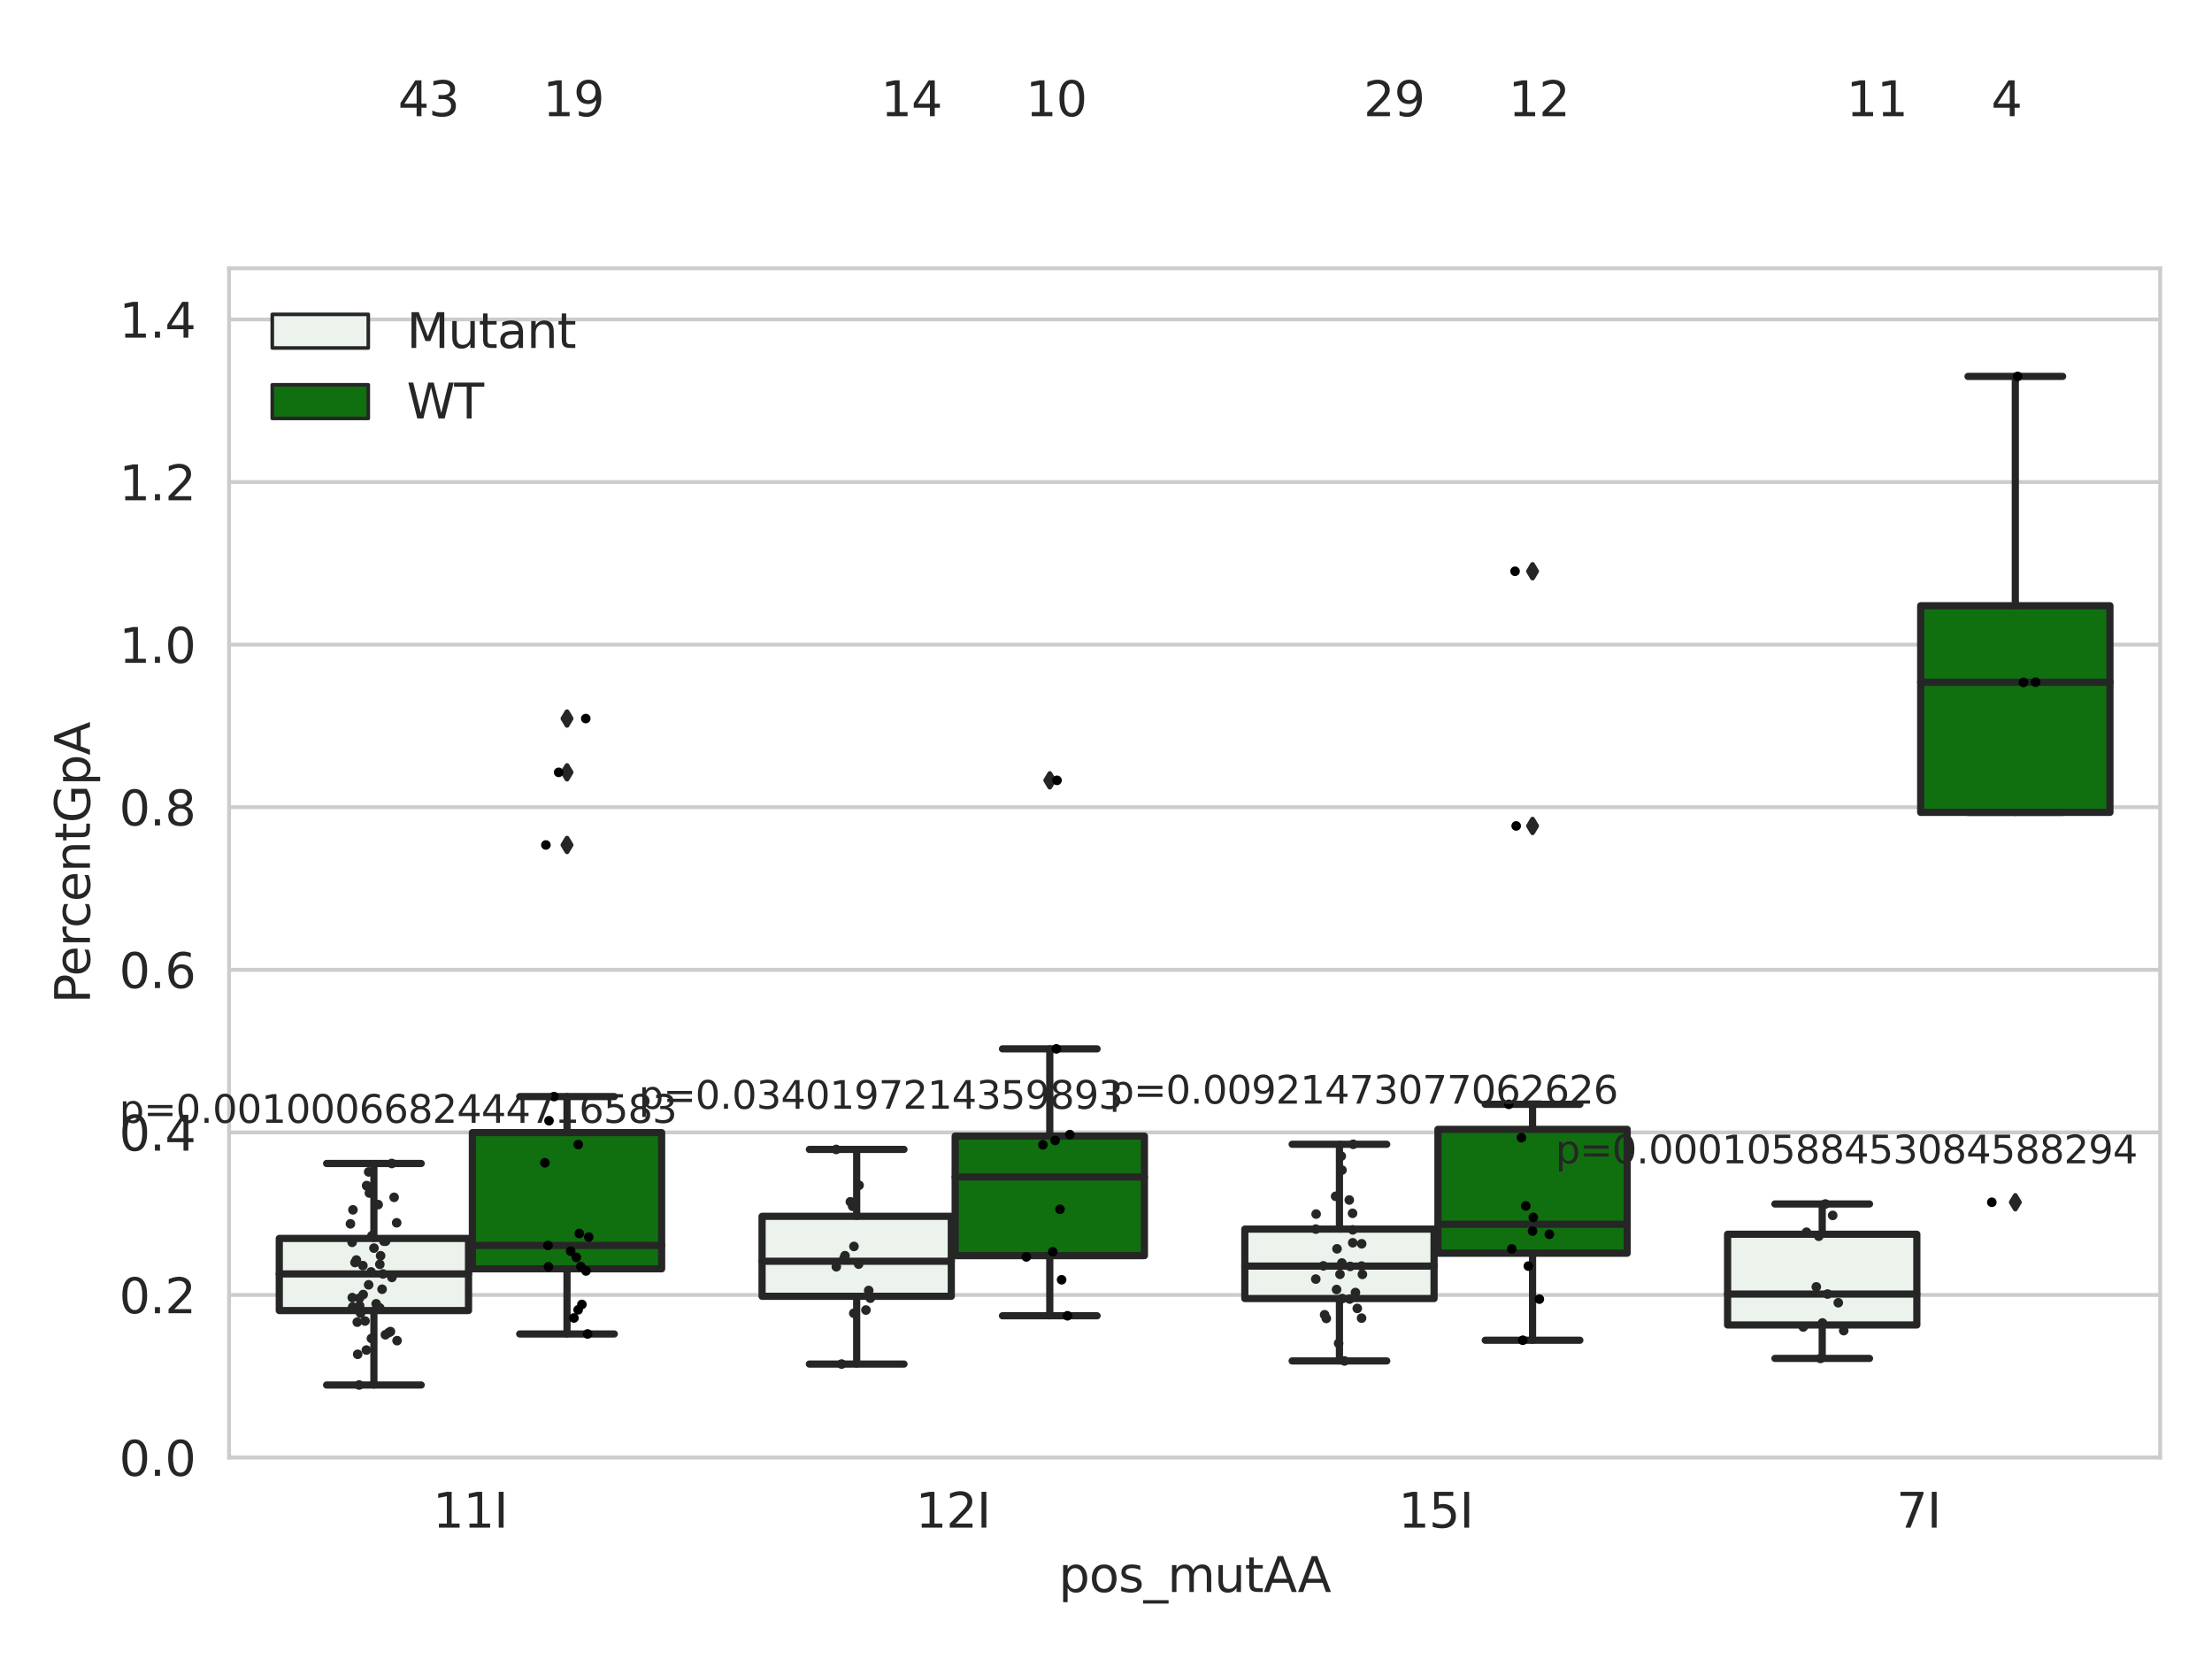 <?xml version="1.0" encoding="utf-8" standalone="no"?>
<!DOCTYPE svg PUBLIC "-//W3C//DTD SVG 1.1//EN"
  "http://www.w3.org/Graphics/SVG/1.1/DTD/svg11.dtd">
<svg xmlns:xlink="http://www.w3.org/1999/xlink" width="460.8pt" height="345.6pt" viewBox="0 0 460.8 345.6" xmlns="http://www.w3.org/2000/svg" version="1.1">
 <defs>
  <style type="text/css">*{stroke-linejoin: round; stroke-linecap: butt}</style>
 </defs>
 <g id="figure_1">
  <g id="patch_1">
   <path d="M 0 345.6 
L 460.8 345.6 
L 460.8 0 
L 0 0 
z
" style="fill: #ffffff"/>
  </g>
  <g id="axes_1">
   <g id="patch_2">
    <path d="M 47.72 303.64 
L 450 303.64 
L 450 55.89 
L 47.72 55.89 
z
" style="fill: #ffffff"/>
   </g>
   <g id="matplotlib.axis_1">
    <g id="xtick_1">
     <g id="text_1">
      <!-- 11I -->
      <g style="fill: #262626" transform="translate(90.168 318.238)scale(0.1 -0.1)">
       <defs>
        <path id="DejaVuSans-31" d="M 794 531 
L 1825 531 
L 1825 4091 
L 703 3866 
L 703 4441 
L 1819 4666 
L 2450 4666 
L 2450 531 
L 3481 531 
L 3481 0 
L 794 0 
L 794 531 
z
" transform="scale(0.016)"/>
        <path id="DejaVuSans-49" d="M 628 4666 
L 1259 4666 
L 1259 0 
L 628 0 
L 628 4666 
z
" transform="scale(0.016)"/>
       </defs>
       <use xlink:href="#DejaVuSans-31"/>
       <use xlink:href="#DejaVuSans-31" x="63.623"/>
       <use xlink:href="#DejaVuSans-49" x="127.246"/>
      </g>
     </g>
    </g>
    <g id="xtick_2">
     <g id="text_2">
      <!-- 12I -->
      <g style="fill: #262626" transform="translate(190.738 318.238)scale(0.1 -0.1)">
       <defs>
        <path id="DejaVuSans-32" d="M 1228 531 
L 3431 531 
L 3431 0 
L 469 0 
L 469 531 
Q 828 903 1448 1529 
Q 2069 2156 2228 2338 
Q 2531 2678 2651 2914 
Q 2772 3150 2772 3378 
Q 2772 3750 2511 3984 
Q 2250 4219 1831 4219 
Q 1534 4219 1204 4116 
Q 875 4013 500 3803 
L 500 4441 
Q 881 4594 1212 4672 
Q 1544 4750 1819 4750 
Q 2544 4750 2975 4387 
Q 3406 4025 3406 3419 
Q 3406 3131 3298 2873 
Q 3191 2616 2906 2266 
Q 2828 2175 2409 1742 
Q 1991 1309 1228 531 
z
" transform="scale(0.016)"/>
       </defs>
       <use xlink:href="#DejaVuSans-31"/>
       <use xlink:href="#DejaVuSans-32" x="63.623"/>
       <use xlink:href="#DejaVuSans-49" x="127.246"/>
      </g>
     </g>
    </g>
    <g id="xtick_3">
     <g id="text_3">
      <!-- 15I -->
      <g style="fill: #262626" transform="translate(291.308 318.238)scale(0.1 -0.1)">
       <defs>
        <path id="DejaVuSans-35" d="M 691 4666 
L 3169 4666 
L 3169 4134 
L 1269 4134 
L 1269 2991 
Q 1406 3038 1543 3061 
Q 1681 3084 1819 3084 
Q 2600 3084 3056 2656 
Q 3513 2228 3513 1497 
Q 3513 744 3044 326 
Q 2575 -91 1722 -91 
Q 1428 -91 1123 -41 
Q 819 9 494 109 
L 494 744 
Q 775 591 1075 516 
Q 1375 441 1709 441 
Q 2250 441 2565 725 
Q 2881 1009 2881 1497 
Q 2881 1984 2565 2268 
Q 2250 2553 1709 2553 
Q 1456 2553 1204 2497 
Q 953 2441 691 2322 
L 691 4666 
z
" transform="scale(0.016)"/>
       </defs>
       <use xlink:href="#DejaVuSans-31"/>
       <use xlink:href="#DejaVuSans-35" x="63.623"/>
       <use xlink:href="#DejaVuSans-49" x="127.246"/>
      </g>
     </g>
    </g>
    <g id="xtick_4">
     <g id="text_4">
      <!-- 7I -->
      <g style="fill: #262626" transform="translate(395.059 318.238)scale(0.1 -0.1)">
       <defs>
        <path id="DejaVuSans-37" d="M 525 4666 
L 3525 4666 
L 3525 4397 
L 1831 0 
L 1172 0 
L 2766 4134 
L 525 4134 
L 525 4666 
z
" transform="scale(0.016)"/>
       </defs>
       <use xlink:href="#DejaVuSans-37"/>
       <use xlink:href="#DejaVuSans-49" x="63.623"/>
      </g>
     </g>
    </g>
    <g id="text_5">
     <!-- pos_mutAA -->
     <g style="fill: #262626" transform="translate(220.544 331.638)scale(0.1 -0.1)">
      <defs>
       <path id="DejaVuSans-70" d="M 1159 525 
L 1159 -1331 
L 581 -1331 
L 581 3500 
L 1159 3500 
L 1159 2969 
Q 1341 3281 1617 3432 
Q 1894 3584 2278 3584 
Q 2916 3584 3314 3078 
Q 3713 2572 3713 1747 
Q 3713 922 3314 415 
Q 2916 -91 2278 -91 
Q 1894 -91 1617 61 
Q 1341 213 1159 525 
z
M 3116 1747 
Q 3116 2381 2855 2742 
Q 2594 3103 2138 3103 
Q 1681 3103 1420 2742 
Q 1159 2381 1159 1747 
Q 1159 1113 1420 752 
Q 1681 391 2138 391 
Q 2594 391 2855 752 
Q 3116 1113 3116 1747 
z
" transform="scale(0.016)"/>
       <path id="DejaVuSans-6f" d="M 1959 3097 
Q 1497 3097 1228 2736 
Q 959 2375 959 1747 
Q 959 1119 1226 758 
Q 1494 397 1959 397 
Q 2419 397 2687 759 
Q 2956 1122 2956 1747 
Q 2956 2369 2687 2733 
Q 2419 3097 1959 3097 
z
M 1959 3584 
Q 2709 3584 3137 3096 
Q 3566 2609 3566 1747 
Q 3566 888 3137 398 
Q 2709 -91 1959 -91 
Q 1206 -91 779 398 
Q 353 888 353 1747 
Q 353 2609 779 3096 
Q 1206 3584 1959 3584 
z
" transform="scale(0.016)"/>
       <path id="DejaVuSans-73" d="M 2834 3397 
L 2834 2853 
Q 2591 2978 2328 3040 
Q 2066 3103 1784 3103 
Q 1356 3103 1142 2972 
Q 928 2841 928 2578 
Q 928 2378 1081 2264 
Q 1234 2150 1697 2047 
L 1894 2003 
Q 2506 1872 2764 1633 
Q 3022 1394 3022 966 
Q 3022 478 2636 193 
Q 2250 -91 1575 -91 
Q 1294 -91 989 -36 
Q 684 19 347 128 
L 347 722 
Q 666 556 975 473 
Q 1284 391 1588 391 
Q 1994 391 2212 530 
Q 2431 669 2431 922 
Q 2431 1156 2273 1281 
Q 2116 1406 1581 1522 
L 1381 1569 
Q 847 1681 609 1914 
Q 372 2147 372 2553 
Q 372 3047 722 3315 
Q 1072 3584 1716 3584 
Q 2034 3584 2315 3537 
Q 2597 3491 2834 3397 
z
" transform="scale(0.016)"/>
       <path id="DejaVuSans-5f" d="M 3263 -1063 
L 3263 -1509 
L -63 -1509 
L -63 -1063 
L 3263 -1063 
z
" transform="scale(0.016)"/>
       <path id="DejaVuSans-6d" d="M 3328 2828 
Q 3544 3216 3844 3400 
Q 4144 3584 4550 3584 
Q 5097 3584 5394 3201 
Q 5691 2819 5691 2113 
L 5691 0 
L 5113 0 
L 5113 2094 
Q 5113 2597 4934 2840 
Q 4756 3084 4391 3084 
Q 3944 3084 3684 2787 
Q 3425 2491 3425 1978 
L 3425 0 
L 2847 0 
L 2847 2094 
Q 2847 2600 2669 2842 
Q 2491 3084 2119 3084 
Q 1678 3084 1418 2786 
Q 1159 2488 1159 1978 
L 1159 0 
L 581 0 
L 581 3500 
L 1159 3500 
L 1159 2956 
Q 1356 3278 1631 3431 
Q 1906 3584 2284 3584 
Q 2666 3584 2933 3390 
Q 3200 3197 3328 2828 
z
" transform="scale(0.016)"/>
       <path id="DejaVuSans-75" d="M 544 1381 
L 544 3500 
L 1119 3500 
L 1119 1403 
Q 1119 906 1312 657 
Q 1506 409 1894 409 
Q 2359 409 2629 706 
Q 2900 1003 2900 1516 
L 2900 3500 
L 3475 3500 
L 3475 0 
L 2900 0 
L 2900 538 
Q 2691 219 2414 64 
Q 2138 -91 1772 -91 
Q 1169 -91 856 284 
Q 544 659 544 1381 
z
M 1991 3584 
L 1991 3584 
z
" transform="scale(0.016)"/>
       <path id="DejaVuSans-74" d="M 1172 4494 
L 1172 3500 
L 2356 3500 
L 2356 3053 
L 1172 3053 
L 1172 1153 
Q 1172 725 1289 603 
Q 1406 481 1766 481 
L 2356 481 
L 2356 0 
L 1766 0 
Q 1100 0 847 248 
Q 594 497 594 1153 
L 594 3053 
L 172 3053 
L 172 3500 
L 594 3500 
L 594 4494 
L 1172 4494 
z
" transform="scale(0.016)"/>
       <path id="DejaVuSans-41" d="M 2188 4044 
L 1331 1722 
L 3047 1722 
L 2188 4044 
z
M 1831 4666 
L 2547 4666 
L 4325 0 
L 3669 0 
L 3244 1197 
L 1141 1197 
L 716 0 
L 50 0 
L 1831 4666 
z
" transform="scale(0.016)"/>
      </defs>
      <use xlink:href="#DejaVuSans-70"/>
      <use xlink:href="#DejaVuSans-6f" x="63.477"/>
      <use xlink:href="#DejaVuSans-73" x="124.658"/>
      <use xlink:href="#DejaVuSans-5f" x="176.758"/>
      <use xlink:href="#DejaVuSans-6d" x="226.758"/>
      <use xlink:href="#DejaVuSans-75" x="324.17"/>
      <use xlink:href="#DejaVuSans-74" x="387.549"/>
      <use xlink:href="#DejaVuSans-41" x="426.758"/>
      <use xlink:href="#DejaVuSans-41" x="497.916"/>
     </g>
    </g>
   </g>
   <g id="matplotlib.axis_2">
    <g id="ytick_1">
     <g id="line2d_1">
      <path d="M 47.72 303.64 
L 450 303.64 
" clip-path="url(#p49fd59a89a)" style="fill: none; stroke: #cccccc; stroke-width: 0.8; stroke-linecap: round"/>
     </g>
     <g id="text_6">
      <!-- 0.0 -->
      <g style="fill: #262626" transform="translate(24.817 307.439)scale(0.1 -0.1)">
       <defs>
        <path id="DejaVuSans-30" d="M 2034 4250 
Q 1547 4250 1301 3770 
Q 1056 3291 1056 2328 
Q 1056 1369 1301 889 
Q 1547 409 2034 409 
Q 2525 409 2770 889 
Q 3016 1369 3016 2328 
Q 3016 3291 2770 3770 
Q 2525 4250 2034 4250 
z
M 2034 4750 
Q 2819 4750 3233 4129 
Q 3647 3509 3647 2328 
Q 3647 1150 3233 529 
Q 2819 -91 2034 -91 
Q 1250 -91 836 529 
Q 422 1150 422 2328 
Q 422 3509 836 4129 
Q 1250 4750 2034 4750 
z
" transform="scale(0.016)"/>
        <path id="DejaVuSans-2e" d="M 684 794 
L 1344 794 
L 1344 0 
L 684 0 
L 684 794 
z
" transform="scale(0.016)"/>
       </defs>
       <use xlink:href="#DejaVuSans-30"/>
       <use xlink:href="#DejaVuSans-2e" x="63.623"/>
       <use xlink:href="#DejaVuSans-30" x="95.41"/>
      </g>
     </g>
    </g>
    <g id="ytick_2">
     <g id="line2d_2">
      <path d="M 47.72 269.769 
L 450 269.769 
" clip-path="url(#p49fd59a89a)" style="fill: none; stroke: #cccccc; stroke-width: 0.8; stroke-linecap: round"/>
     </g>
     <g id="text_7">
      <!-- 0.2 -->
      <g style="fill: #262626" transform="translate(24.817 273.568)scale(0.1 -0.1)">
       <use xlink:href="#DejaVuSans-30"/>
       <use xlink:href="#DejaVuSans-2e" x="63.623"/>
       <use xlink:href="#DejaVuSans-32" x="95.41"/>
      </g>
     </g>
    </g>
    <g id="ytick_3">
     <g id="line2d_3">
      <path d="M 47.72 235.898 
L 450 235.898 
" clip-path="url(#p49fd59a89a)" style="fill: none; stroke: #cccccc; stroke-width: 0.8; stroke-linecap: round"/>
     </g>
     <g id="text_8">
      <!-- 0.4 -->
      <g style="fill: #262626" transform="translate(24.817 239.697)scale(0.1 -0.1)">
       <defs>
        <path id="DejaVuSans-34" d="M 2419 4116 
L 825 1625 
L 2419 1625 
L 2419 4116 
z
M 2253 4666 
L 3047 4666 
L 3047 1625 
L 3713 1625 
L 3713 1100 
L 3047 1100 
L 3047 0 
L 2419 0 
L 2419 1100 
L 313 1100 
L 313 1709 
L 2253 4666 
z
" transform="scale(0.016)"/>
       </defs>
       <use xlink:href="#DejaVuSans-30"/>
       <use xlink:href="#DejaVuSans-2e" x="63.623"/>
       <use xlink:href="#DejaVuSans-34" x="95.41"/>
      </g>
     </g>
    </g>
    <g id="ytick_4">
     <g id="line2d_4">
      <path d="M 47.72 202.026 
L 450 202.026 
" clip-path="url(#p49fd59a89a)" style="fill: none; stroke: #cccccc; stroke-width: 0.8; stroke-linecap: round"/>
     </g>
     <g id="text_9">
      <!-- 0.6 -->
      <g style="fill: #262626" transform="translate(24.817 205.826)scale(0.1 -0.1)">
       <defs>
        <path id="DejaVuSans-36" d="M 2113 2584 
Q 1688 2584 1439 2293 
Q 1191 2003 1191 1497 
Q 1191 994 1439 701 
Q 1688 409 2113 409 
Q 2538 409 2786 701 
Q 3034 994 3034 1497 
Q 3034 2003 2786 2293 
Q 2538 2584 2113 2584 
z
M 3366 4563 
L 3366 3988 
Q 3128 4100 2886 4159 
Q 2644 4219 2406 4219 
Q 1781 4219 1451 3797 
Q 1122 3375 1075 2522 
Q 1259 2794 1537 2939 
Q 1816 3084 2150 3084 
Q 2853 3084 3261 2657 
Q 3669 2231 3669 1497 
Q 3669 778 3244 343 
Q 2819 -91 2113 -91 
Q 1303 -91 875 529 
Q 447 1150 447 2328 
Q 447 3434 972 4092 
Q 1497 4750 2381 4750 
Q 2619 4750 2861 4703 
Q 3103 4656 3366 4563 
z
" transform="scale(0.016)"/>
       </defs>
       <use xlink:href="#DejaVuSans-30"/>
       <use xlink:href="#DejaVuSans-2e" x="63.623"/>
       <use xlink:href="#DejaVuSans-36" x="95.41"/>
      </g>
     </g>
    </g>
    <g id="ytick_5">
     <g id="line2d_5">
      <path d="M 47.72 168.155 
L 450 168.155 
" clip-path="url(#p49fd59a89a)" style="fill: none; stroke: #cccccc; stroke-width: 0.8; stroke-linecap: round"/>
     </g>
     <g id="text_10">
      <!-- 0.8 -->
      <g style="fill: #262626" transform="translate(24.817 171.954)scale(0.1 -0.1)">
       <defs>
        <path id="DejaVuSans-38" d="M 2034 2216 
Q 1584 2216 1326 1975 
Q 1069 1734 1069 1313 
Q 1069 891 1326 650 
Q 1584 409 2034 409 
Q 2484 409 2743 651 
Q 3003 894 3003 1313 
Q 3003 1734 2745 1975 
Q 2488 2216 2034 2216 
z
M 1403 2484 
Q 997 2584 770 2862 
Q 544 3141 544 3541 
Q 544 4100 942 4425 
Q 1341 4750 2034 4750 
Q 2731 4750 3128 4425 
Q 3525 4100 3525 3541 
Q 3525 3141 3298 2862 
Q 3072 2584 2669 2484 
Q 3125 2378 3379 2068 
Q 3634 1759 3634 1313 
Q 3634 634 3220 271 
Q 2806 -91 2034 -91 
Q 1263 -91 848 271 
Q 434 634 434 1313 
Q 434 1759 690 2068 
Q 947 2378 1403 2484 
z
M 1172 3481 
Q 1172 3119 1398 2916 
Q 1625 2713 2034 2713 
Q 2441 2713 2670 2916 
Q 2900 3119 2900 3481 
Q 2900 3844 2670 4047 
Q 2441 4250 2034 4250 
Q 1625 4250 1398 4047 
Q 1172 3844 1172 3481 
z
" transform="scale(0.016)"/>
       </defs>
       <use xlink:href="#DejaVuSans-30"/>
       <use xlink:href="#DejaVuSans-2e" x="63.623"/>
       <use xlink:href="#DejaVuSans-38" x="95.41"/>
      </g>
     </g>
    </g>
    <g id="ytick_6">
     <g id="line2d_6">
      <path d="M 47.72 134.284 
L 450 134.284 
" clip-path="url(#p49fd59a89a)" style="fill: none; stroke: #cccccc; stroke-width: 0.8; stroke-linecap: round"/>
     </g>
     <g id="text_11">
      <!-- 1.0 -->
      <g style="fill: #262626" transform="translate(24.817 138.083)scale(0.1 -0.1)">
       <use xlink:href="#DejaVuSans-31"/>
       <use xlink:href="#DejaVuSans-2e" x="63.623"/>
       <use xlink:href="#DejaVuSans-30" x="95.41"/>
      </g>
     </g>
    </g>
    <g id="ytick_7">
     <g id="line2d_7">
      <path d="M 47.72 100.413 
L 450 100.413 
" clip-path="url(#p49fd59a89a)" style="fill: none; stroke: #cccccc; stroke-width: 0.8; stroke-linecap: round"/>
     </g>
     <g id="text_12">
      <!-- 1.2 -->
      <g style="fill: #262626" transform="translate(24.817 104.212)scale(0.1 -0.1)">
       <use xlink:href="#DejaVuSans-31"/>
       <use xlink:href="#DejaVuSans-2e" x="63.623"/>
       <use xlink:href="#DejaVuSans-32" x="95.41"/>
      </g>
     </g>
    </g>
    <g id="ytick_8">
     <g id="line2d_8">
      <path d="M 47.72 66.542 
L 450 66.542 
" clip-path="url(#p49fd59a89a)" style="fill: none; stroke: #cccccc; stroke-width: 0.8; stroke-linecap: round"/>
     </g>
     <g id="text_13">
      <!-- 1.4 -->
      <g style="fill: #262626" transform="translate(24.817 70.341)scale(0.1 -0.1)">
       <use xlink:href="#DejaVuSans-31"/>
       <use xlink:href="#DejaVuSans-2e" x="63.623"/>
       <use xlink:href="#DejaVuSans-34" x="95.41"/>
      </g>
     </g>
    </g>
    <g id="text_14">
     <!-- PercentGpA -->
     <g style="fill: #262626" transform="translate(18.737 209.041)rotate(-90)scale(0.1 -0.1)">
      <defs>
       <path id="DejaVuSans-50" d="M 1259 4147 
L 1259 2394 
L 2053 2394 
Q 2494 2394 2734 2622 
Q 2975 2850 2975 3272 
Q 2975 3691 2734 3919 
Q 2494 4147 2053 4147 
L 1259 4147 
z
M 628 4666 
L 2053 4666 
Q 2838 4666 3239 4311 
Q 3641 3956 3641 3272 
Q 3641 2581 3239 2228 
Q 2838 1875 2053 1875 
L 1259 1875 
L 1259 0 
L 628 0 
L 628 4666 
z
" transform="scale(0.016)"/>
       <path id="DejaVuSans-65" d="M 3597 1894 
L 3597 1613 
L 953 1613 
Q 991 1019 1311 708 
Q 1631 397 2203 397 
Q 2534 397 2845 478 
Q 3156 559 3463 722 
L 3463 178 
Q 3153 47 2828 -22 
Q 2503 -91 2169 -91 
Q 1331 -91 842 396 
Q 353 884 353 1716 
Q 353 2575 817 3079 
Q 1281 3584 2069 3584 
Q 2775 3584 3186 3129 
Q 3597 2675 3597 1894 
z
M 3022 2063 
Q 3016 2534 2758 2815 
Q 2500 3097 2075 3097 
Q 1594 3097 1305 2825 
Q 1016 2553 972 2059 
L 3022 2063 
z
" transform="scale(0.016)"/>
       <path id="DejaVuSans-72" d="M 2631 2963 
Q 2534 3019 2420 3045 
Q 2306 3072 2169 3072 
Q 1681 3072 1420 2755 
Q 1159 2438 1159 1844 
L 1159 0 
L 581 0 
L 581 3500 
L 1159 3500 
L 1159 2956 
Q 1341 3275 1631 3429 
Q 1922 3584 2338 3584 
Q 2397 3584 2469 3576 
Q 2541 3569 2628 3553 
L 2631 2963 
z
" transform="scale(0.016)"/>
       <path id="DejaVuSans-63" d="M 3122 3366 
L 3122 2828 
Q 2878 2963 2633 3030 
Q 2388 3097 2138 3097 
Q 1578 3097 1268 2742 
Q 959 2388 959 1747 
Q 959 1106 1268 751 
Q 1578 397 2138 397 
Q 2388 397 2633 464 
Q 2878 531 3122 666 
L 3122 134 
Q 2881 22 2623 -34 
Q 2366 -91 2075 -91 
Q 1284 -91 818 406 
Q 353 903 353 1747 
Q 353 2603 823 3093 
Q 1294 3584 2113 3584 
Q 2378 3584 2631 3529 
Q 2884 3475 3122 3366 
z
" transform="scale(0.016)"/>
       <path id="DejaVuSans-6e" d="M 3513 2113 
L 3513 0 
L 2938 0 
L 2938 2094 
Q 2938 2591 2744 2837 
Q 2550 3084 2163 3084 
Q 1697 3084 1428 2787 
Q 1159 2491 1159 1978 
L 1159 0 
L 581 0 
L 581 3500 
L 1159 3500 
L 1159 2956 
Q 1366 3272 1645 3428 
Q 1925 3584 2291 3584 
Q 2894 3584 3203 3211 
Q 3513 2838 3513 2113 
z
" transform="scale(0.016)"/>
       <path id="DejaVuSans-47" d="M 3809 666 
L 3809 1919 
L 2778 1919 
L 2778 2438 
L 4434 2438 
L 4434 434 
Q 4069 175 3628 42 
Q 3188 -91 2688 -91 
Q 1594 -91 976 548 
Q 359 1188 359 2328 
Q 359 3472 976 4111 
Q 1594 4750 2688 4750 
Q 3144 4750 3555 4637 
Q 3966 4525 4313 4306 
L 4313 3634 
Q 3963 3931 3569 4081 
Q 3175 4231 2741 4231 
Q 1884 4231 1454 3753 
Q 1025 3275 1025 2328 
Q 1025 1384 1454 906 
Q 1884 428 2741 428 
Q 3075 428 3337 486 
Q 3600 544 3809 666 
z
" transform="scale(0.016)"/>
      </defs>
      <use xlink:href="#DejaVuSans-50"/>
      <use xlink:href="#DejaVuSans-65" x="56.678"/>
      <use xlink:href="#DejaVuSans-72" x="118.201"/>
      <use xlink:href="#DejaVuSans-63" x="157.064"/>
      <use xlink:href="#DejaVuSans-65" x="212.045"/>
      <use xlink:href="#DejaVuSans-6e" x="273.568"/>
      <use xlink:href="#DejaVuSans-74" x="336.947"/>
      <use xlink:href="#DejaVuSans-47" x="376.156"/>
      <use xlink:href="#DejaVuSans-70" x="453.646"/>
      <use xlink:href="#DejaVuSans-41" x="517.123"/>
     </g>
    </g>
   </g>
   <g id="patch_3">
    <path d="M 58.179 273.01 
L 97.603 273.01 
L 97.603 257.991 
L 58.179 257.991 
L 58.179 273.01 
z
" clip-path="url(#p49fd59a89a)" style="fill: #ecf2ec; stroke: #262626; stroke-width: 1.5; stroke-linejoin: miter"/>
   </g>
   <g id="patch_4">
    <path d="M 98.407 264.32 
L 137.831 264.32 
L 137.831 235.947 
L 98.407 235.947 
L 98.407 264.32 
z
" clip-path="url(#p49fd59a89a)" style="fill: #107010; stroke: #262626; stroke-width: 1.5; stroke-linejoin: miter"/>
   </g>
   <g id="patch_5">
    <path d="M 158.749 270.038 
L 198.173 270.038 
L 198.173 253.384 
L 158.749 253.384 
L 158.749 270.038 
z
" clip-path="url(#p49fd59a89a)" style="fill: #ecf2ec; stroke: #262626; stroke-width: 1.5; stroke-linejoin: miter"/>
   </g>
   <g id="patch_6">
    <path d="M 198.977 261.572 
L 238.401 261.572 
L 238.401 236.662 
L 198.977 236.662 
L 198.977 261.572 
z
" clip-path="url(#p49fd59a89a)" style="fill: #107010; stroke: #262626; stroke-width: 1.5; stroke-linejoin: miter"/>
   </g>
   <g id="patch_7">
    <path d="M 259.319 270.513 
L 298.743 270.513 
L 298.743 256.044 
L 259.319 256.044 
L 259.319 270.513 
z
" clip-path="url(#p49fd59a89a)" style="fill: #ecf2ec; stroke: #262626; stroke-width: 1.5; stroke-linejoin: miter"/>
   </g>
   <g id="patch_8">
    <path d="M 299.547 261.065 
L 338.971 261.065 
L 338.971 235.266 
L 299.547 235.266 
L 299.547 261.065 
z
" clip-path="url(#p49fd59a89a)" style="fill: #107010; stroke: #262626; stroke-width: 1.5; stroke-linejoin: miter"/>
   </g>
   <g id="patch_9">
    <path d="M 359.889 276.014 
L 399.313 276.014 
L 399.313 257.118 
L 359.889 257.118 
L 359.889 276.014 
z
" clip-path="url(#p49fd59a89a)" style="fill: #ecf2ec; stroke: #262626; stroke-width: 1.5; stroke-linejoin: miter"/>
   </g>
   <g id="patch_10">
    <path d="M 400.117 169.232 
L 439.541 169.232 
L 439.541 126.183 
L 400.117 126.183 
L 400.117 169.232 
z
" clip-path="url(#p49fd59a89a)" style="fill: #107010; stroke: #262626; stroke-width: 1.5; stroke-linejoin: miter"/>
   </g>
   <g id="patch_11">
    <path d="M 98.005 303.64 
L 98.005 303.64 
L 98.005 303.64 
L 98.005 303.64 
z
" clip-path="url(#p49fd59a89a)" style="fill: #ecf2ec; stroke: #262626; stroke-width: 0.75; stroke-linejoin: miter"/>
   </g>
   <g id="patch_12">
    <path d="M 98.005 303.64 
L 98.005 303.64 
L 98.005 303.64 
L 98.005 303.64 
z
" clip-path="url(#p49fd59a89a)" style="fill: #107010; stroke: #262626; stroke-width: 0.75; stroke-linejoin: miter"/>
   </g>
   <g id="PathCollection_1"/>
   <g id="PathCollection_2"/>
   <g id="line2d_9">
    <path d="M 77.891 273.01 
L 77.891 288.522 
" clip-path="url(#p49fd59a89a)" style="fill: none; stroke: #262626; stroke-width: 1.5; stroke-linecap: round"/>
   </g>
   <g id="line2d_10">
    <path d="M 77.891 257.991 
L 77.891 242.375 
" clip-path="url(#p49fd59a89a)" style="fill: none; stroke: #262626; stroke-width: 1.5; stroke-linecap: round"/>
   </g>
   <g id="line2d_11">
    <path d="M 68.035 288.522 
L 87.747 288.522 
" clip-path="url(#p49fd59a89a)" style="fill: none; stroke: #262626; stroke-width: 1.5; stroke-linecap: round"/>
   </g>
   <g id="line2d_12">
    <path d="M 68.035 242.375 
L 87.747 242.375 
" clip-path="url(#p49fd59a89a)" style="fill: none; stroke: #262626; stroke-width: 1.5; stroke-linecap: round"/>
   </g>
   <g id="line2d_13"/>
   <g id="line2d_14">
    <path d="M 118.119 264.32 
L 118.119 277.888 
" clip-path="url(#p49fd59a89a)" style="fill: none; stroke: #262626; stroke-width: 1.5; stroke-linecap: round"/>
   </g>
   <g id="line2d_15">
    <path d="M 118.119 235.947 
L 118.119 228.439 
" clip-path="url(#p49fd59a89a)" style="fill: none; stroke: #262626; stroke-width: 1.5; stroke-linecap: round"/>
   </g>
   <g id="line2d_16">
    <path d="M 108.263 277.888 
L 127.975 277.888 
" clip-path="url(#p49fd59a89a)" style="fill: none; stroke: #262626; stroke-width: 1.5; stroke-linecap: round"/>
   </g>
   <g id="line2d_17">
    <path d="M 108.263 228.439 
L 127.975 228.439 
" clip-path="url(#p49fd59a89a)" style="fill: none; stroke: #262626; stroke-width: 1.5; stroke-linecap: round"/>
   </g>
   <g id="line2d_18">
    <defs>
     <path id="mc9322d5c25" d="M -0 1.414 
L 0.849 0 
L 0 -1.414 
L -0.849 -0 
z
" style="stroke: #262626; stroke-linejoin: miter"/>
    </defs>
    <g clip-path="url(#p49fd59a89a)">
     <use xlink:href="#mc9322d5c25" x="118.119" y="149.685" style="fill: #262626; stroke: #262626; stroke-linejoin: miter"/>
     <use xlink:href="#mc9322d5c25" x="118.119" y="176.023" style="fill: #262626; stroke: #262626; stroke-linejoin: miter"/>
     <use xlink:href="#mc9322d5c25" x="118.119" y="160.893" style="fill: #262626; stroke: #262626; stroke-linejoin: miter"/>
    </g>
   </g>
   <g id="line2d_19">
    <path d="M 178.461 270.038 
L 178.461 284.16 
" clip-path="url(#p49fd59a89a)" style="fill: none; stroke: #262626; stroke-width: 1.5; stroke-linecap: round"/>
   </g>
   <g id="line2d_20">
    <path d="M 178.461 253.384 
L 178.461 239.445 
" clip-path="url(#p49fd59a89a)" style="fill: none; stroke: #262626; stroke-width: 1.5; stroke-linecap: round"/>
   </g>
   <g id="line2d_21">
    <path d="M 168.605 284.16 
L 188.317 284.16 
" clip-path="url(#p49fd59a89a)" style="fill: none; stroke: #262626; stroke-width: 1.5; stroke-linecap: round"/>
   </g>
   <g id="line2d_22">
    <path d="M 168.605 239.445 
L 188.317 239.445 
" clip-path="url(#p49fd59a89a)" style="fill: none; stroke: #262626; stroke-width: 1.5; stroke-linecap: round"/>
   </g>
   <g id="line2d_23"/>
   <g id="line2d_24">
    <path d="M 218.689 261.572 
L 218.689 274.099 
" clip-path="url(#p49fd59a89a)" style="fill: none; stroke: #262626; stroke-width: 1.5; stroke-linecap: round"/>
   </g>
   <g id="line2d_25">
    <path d="M 218.689 236.662 
L 218.689 218.497 
" clip-path="url(#p49fd59a89a)" style="fill: none; stroke: #262626; stroke-width: 1.5; stroke-linecap: round"/>
   </g>
   <g id="line2d_26">
    <path d="M 208.833 274.099 
L 228.545 274.099 
" clip-path="url(#p49fd59a89a)" style="fill: none; stroke: #262626; stroke-width: 1.5; stroke-linecap: round"/>
   </g>
   <g id="line2d_27">
    <path d="M 208.833 218.497 
L 228.545 218.497 
" clip-path="url(#p49fd59a89a)" style="fill: none; stroke: #262626; stroke-width: 1.5; stroke-linecap: round"/>
   </g>
   <g id="line2d_28">
    <g clip-path="url(#p49fd59a89a)">
     <use xlink:href="#mc9322d5c25" x="218.689" y="162.558" style="fill: #262626; stroke: #262626; stroke-linejoin: miter"/>
    </g>
   </g>
   <g id="line2d_29">
    <path d="M 279.031 270.513 
L 279.031 283.508 
" clip-path="url(#p49fd59a89a)" style="fill: none; stroke: #262626; stroke-width: 1.5; stroke-linecap: round"/>
   </g>
   <g id="line2d_30">
    <path d="M 279.031 256.044 
L 279.031 238.376 
" clip-path="url(#p49fd59a89a)" style="fill: none; stroke: #262626; stroke-width: 1.5; stroke-linecap: round"/>
   </g>
   <g id="line2d_31">
    <path d="M 269.175 283.508 
L 288.887 283.508 
" clip-path="url(#p49fd59a89a)" style="fill: none; stroke: #262626; stroke-width: 1.5; stroke-linecap: round"/>
   </g>
   <g id="line2d_32">
    <path d="M 269.175 238.376 
L 288.887 238.376 
" clip-path="url(#p49fd59a89a)" style="fill: none; stroke: #262626; stroke-width: 1.5; stroke-linecap: round"/>
   </g>
   <g id="line2d_33"/>
   <g id="line2d_34">
    <path d="M 319.259 261.065 
L 319.259 279.198 
" clip-path="url(#p49fd59a89a)" style="fill: none; stroke: #262626; stroke-width: 1.5; stroke-linecap: round"/>
   </g>
   <g id="line2d_35">
    <path d="M 319.259 235.266 
L 319.259 230.05 
" clip-path="url(#p49fd59a89a)" style="fill: none; stroke: #262626; stroke-width: 1.5; stroke-linecap: round"/>
   </g>
   <g id="line2d_36">
    <path d="M 309.403 279.198 
L 329.115 279.198 
" clip-path="url(#p49fd59a89a)" style="fill: none; stroke: #262626; stroke-width: 1.5; stroke-linecap: round"/>
   </g>
   <g id="line2d_37">
    <path d="M 309.403 230.05 
L 329.115 230.05 
" clip-path="url(#p49fd59a89a)" style="fill: none; stroke: #262626; stroke-width: 1.5; stroke-linecap: round"/>
   </g>
   <g id="line2d_38">
    <g clip-path="url(#p49fd59a89a)">
     <use xlink:href="#mc9322d5c25" x="319.259" y="172.057" style="fill: #262626; stroke: #262626; stroke-linejoin: miter"/>
     <use xlink:href="#mc9322d5c25" x="319.259" y="119.005" style="fill: #262626; stroke: #262626; stroke-linejoin: miter"/>
    </g>
   </g>
   <g id="line2d_39">
    <path d="M 379.601 276.014 
L 379.601 282.981 
" clip-path="url(#p49fd59a89a)" style="fill: none; stroke: #262626; stroke-width: 1.5; stroke-linecap: round"/>
   </g>
   <g id="line2d_40">
    <path d="M 379.601 257.118 
L 379.601 250.813 
" clip-path="url(#p49fd59a89a)" style="fill: none; stroke: #262626; stroke-width: 1.5; stroke-linecap: round"/>
   </g>
   <g id="line2d_41">
    <path d="M 369.745 282.981 
L 389.457 282.981 
" clip-path="url(#p49fd59a89a)" style="fill: none; stroke: #262626; stroke-width: 1.5; stroke-linecap: round"/>
   </g>
   <g id="line2d_42">
    <path d="M 369.745 250.813 
L 389.457 250.813 
" clip-path="url(#p49fd59a89a)" style="fill: none; stroke: #262626; stroke-width: 1.5; stroke-linecap: round"/>
   </g>
   <g id="line2d_43"/>
   <g id="line2d_44">
    <path d="M 419.829 169.232 
L 419.829 169.232 
" clip-path="url(#p49fd59a89a)" style="fill: none; stroke: #262626; stroke-width: 1.5; stroke-linecap: round"/>
   </g>
   <g id="line2d_45">
    <path d="M 419.829 126.183 
L 419.829 78.412 
" clip-path="url(#p49fd59a89a)" style="fill: none; stroke: #262626; stroke-width: 1.5; stroke-linecap: round"/>
   </g>
   <g id="line2d_46">
    <path d="M 409.973 169.232 
L 429.685 169.232 
" clip-path="url(#p49fd59a89a)" style="fill: none; stroke: #262626; stroke-width: 1.5; stroke-linecap: round"/>
   </g>
   <g id="line2d_47">
    <path d="M 409.973 78.412 
L 429.685 78.412 
" clip-path="url(#p49fd59a89a)" style="fill: none; stroke: #262626; stroke-width: 1.5; stroke-linecap: round"/>
   </g>
   <g id="line2d_48">
    <g clip-path="url(#p49fd59a89a)">
     <use xlink:href="#mc9322d5c25" x="419.829" y="250.452" style="fill: #262626; stroke: #262626; stroke-linejoin: miter"/>
    </g>
   </g>
   <g id="line2d_49">
    <path d="M 58.179 265.389 
L 97.603 265.389 
" clip-path="url(#p49fd59a89a)" style="fill: none; stroke: #262626; stroke-width: 1.5; stroke-linecap: round"/>
   </g>
   <g id="line2d_50">
    <path d="M 98.407 259.452 
L 137.831 259.452 
" clip-path="url(#p49fd59a89a)" style="fill: none; stroke: #262626; stroke-width: 1.5; stroke-linecap: round"/>
   </g>
   <g id="line2d_51">
    <path d="M 158.749 262.741 
L 198.173 262.741 
" clip-path="url(#p49fd59a89a)" style="fill: none; stroke: #262626; stroke-width: 1.5; stroke-linecap: round"/>
   </g>
   <g id="line2d_52">
    <path d="M 198.977 245.196 
L 238.401 245.196 
" clip-path="url(#p49fd59a89a)" style="fill: none; stroke: #262626; stroke-width: 1.5; stroke-linecap: round"/>
   </g>
   <g id="line2d_53">
    <path d="M 259.319 263.747 
L 298.743 263.747 
" clip-path="url(#p49fd59a89a)" style="fill: none; stroke: #262626; stroke-width: 1.5; stroke-linecap: round"/>
   </g>
   <g id="line2d_54">
    <path d="M 299.547 255.037 
L 338.971 255.037 
" clip-path="url(#p49fd59a89a)" style="fill: none; stroke: #262626; stroke-width: 1.5; stroke-linecap: round"/>
   </g>
   <g id="line2d_55">
    <path d="M 359.889 269.573 
L 399.313 269.573 
" clip-path="url(#p49fd59a89a)" style="fill: none; stroke: #262626; stroke-width: 1.5; stroke-linecap: round"/>
   </g>
   <g id="line2d_56">
    <path d="M 400.117 142.133 
L 439.541 142.133 
" clip-path="url(#p49fd59a89a)" style="fill: none; stroke: #262626; stroke-width: 1.5; stroke-linecap: round"/>
   </g>
   <g id="patch_13">
    <path d="M 47.72 303.64 
L 47.72 55.89 
" style="fill: none; stroke: #cccccc; stroke-width: 0.8; stroke-linejoin: miter; stroke-linecap: square"/>
   </g>
   <g id="patch_14">
    <path d="M 450 303.64 
L 450 55.89 
" style="fill: none; stroke: #cccccc; stroke-width: 0.8; stroke-linejoin: miter; stroke-linecap: square"/>
   </g>
   <g id="patch_15">
    <path d="M 47.72 303.64 
L 450 303.64 
" style="fill: none; stroke: #cccccc; stroke-width: 0.8; stroke-linejoin: miter; stroke-linecap: square"/>
   </g>
   <g id="patch_16">
    <path d="M 47.72 55.89 
L 450 55.89 
" style="fill: none; stroke: #cccccc; stroke-width: 0.8; stroke-linejoin: miter; stroke-linecap: square"/>
   </g>
   <g id="PathCollection_3">
    <defs>
     <path id="C0_0_b6b3d3d46a" d="M 0 1 
C 0.265 1 0.52 0.895 0.707 0.707 
C 0.895 0.52 1 0.265 1 -0 
C 1 -0.265 0.895 -0.52 0.707 -0.707 
C 0.52 -0.895 0.265 -1 0 -1 
C -0.265 -1 -0.52 -0.895 -0.707 -0.707 
C -0.895 -0.52 -1 -0.265 -1 0 
C -1 0.265 -0.895 0.52 -0.707 0.707 
C -0.52 0.895 -0.265 1 0 1 
z
"/>
    </defs>
    <g clip-path="url(#p49fd59a89a)">
     <use xlink:href="#C0_0_b6b3d3d46a" x="75.111" y="273.559" style="fill: #262626"/>
    </g>
    <g clip-path="url(#p49fd59a89a)">
     <use xlink:href="#C0_0_b6b3d3d46a" x="75.596" y="263.654" style="fill: #262626"/>
    </g>
    <g clip-path="url(#p49fd59a89a)">
     <use xlink:href="#C0_0_b6b3d3d46a" x="73.003" y="254.948" style="fill: #262626"/>
    </g>
    <g clip-path="url(#p49fd59a89a)">
     <use xlink:href="#C0_0_b6b3d3d46a" x="82.101" y="249.425" style="fill: #262626"/>
    </g>
    <g clip-path="url(#p49fd59a89a)">
     <use xlink:href="#C0_0_b6b3d3d46a" x="76.38" y="246.978" style="fill: #262626"/>
    </g>
    <g clip-path="url(#p49fd59a89a)">
     <use xlink:href="#C0_0_b6b3d3d46a" x="79.776" y="265.389" style="fill: #262626"/>
    </g>
    <g clip-path="url(#p49fd59a89a)">
     <use xlink:href="#C0_0_b6b3d3d46a" x="73.463" y="272.271" style="fill: #262626"/>
    </g>
    <g clip-path="url(#p49fd59a89a)">
     <use xlink:href="#C0_0_b6b3d3d46a" x="74.889" y="270.429" style="fill: #262626"/>
    </g>
    <g clip-path="url(#p49fd59a89a)">
     <use xlink:href="#C0_0_b6b3d3d46a" x="79.289" y="261.594" style="fill: #262626"/>
    </g>
    <g clip-path="url(#p49fd59a89a)">
     <use xlink:href="#C0_0_b6b3d3d46a" x="82.718" y="279.282" style="fill: #262626"/>
    </g>
    <g clip-path="url(#p49fd59a89a)">
     <use xlink:href="#C0_0_b6b3d3d46a" x="80.335" y="258.567" style="fill: #262626"/>
    </g>
    <g clip-path="url(#p49fd59a89a)">
     <use xlink:href="#C0_0_b6b3d3d46a" x="73.358" y="258.798" style="fill: #262626"/>
    </g>
    <g clip-path="url(#p49fd59a89a)">
     <use xlink:href="#C0_0_b6b3d3d46a" x="77.908" y="260.008" style="fill: #262626"/>
    </g>
    <g clip-path="url(#p49fd59a89a)">
     <use xlink:href="#C0_0_b6b3d3d46a" x="79.596" y="268.57" style="fill: #262626"/>
    </g>
    <g clip-path="url(#p49fd59a89a)">
     <use xlink:href="#C0_0_b6b3d3d46a" x="73.385" y="270.312" style="fill: #262626"/>
    </g>
    <g clip-path="url(#p49fd59a89a)">
     <use xlink:href="#C0_0_b6b3d3d46a" x="76.951" y="248.53" style="fill: #262626"/>
    </g>
    <g clip-path="url(#p49fd59a89a)">
     <use xlink:href="#C0_0_b6b3d3d46a" x="81.34" y="277.392" style="fill: #262626"/>
    </g>
    <g clip-path="url(#p49fd59a89a)">
     <use xlink:href="#C0_0_b6b3d3d46a" x="74.919" y="272.007" style="fill: #262626"/>
    </g>
    <g clip-path="url(#p49fd59a89a)">
     <use xlink:href="#C0_0_b6b3d3d46a" x="82.635" y="254.729" style="fill: #262626"/>
    </g>
    <g clip-path="url(#p49fd59a89a)">
     <use xlink:href="#C0_0_b6b3d3d46a" x="79.11" y="272.462" style="fill: #262626"/>
    </g>
    <g clip-path="url(#p49fd59a89a)">
     <use xlink:href="#C0_0_b6b3d3d46a" x="81.62" y="242.375" style="fill: #262626"/>
    </g>
    <g clip-path="url(#p49fd59a89a)">
     <use xlink:href="#C0_0_b6b3d3d46a" x="74.242" y="262.487" style="fill: #262626"/>
    </g>
    <g clip-path="url(#p49fd59a89a)">
     <use xlink:href="#C0_0_b6b3d3d46a" x="81.643" y="266.111" style="fill: #262626"/>
    </g>
    <g clip-path="url(#p49fd59a89a)">
     <use xlink:href="#C0_0_b6b3d3d46a" x="76.804" y="244.127" style="fill: #262626"/>
    </g>
    <g clip-path="url(#p49fd59a89a)">
     <use xlink:href="#C0_0_b6b3d3d46a" x="80.282" y="278.058" style="fill: #262626"/>
    </g>
    <g clip-path="url(#p49fd59a89a)">
     <use xlink:href="#C0_0_b6b3d3d46a" x="74.513" y="282.127" style="fill: #262626"/>
    </g>
    <g clip-path="url(#p49fd59a89a)">
     <use xlink:href="#C0_0_b6b3d3d46a" x="75.658" y="269.673" style="fill: #262626"/>
    </g>
    <g clip-path="url(#p49fd59a89a)">
     <use xlink:href="#C0_0_b6b3d3d46a" x="73.522" y="252.037" style="fill: #262626"/>
    </g>
    <g clip-path="url(#p49fd59a89a)">
     <use xlink:href="#C0_0_b6b3d3d46a" x="80.981" y="277.603" style="fill: #262626"/>
    </g>
    <g clip-path="url(#p49fd59a89a)">
     <use xlink:href="#C0_0_b6b3d3d46a" x="74.426" y="275.424" style="fill: #262626"/>
    </g>
    <g clip-path="url(#p49fd59a89a)">
     <use xlink:href="#C0_0_b6b3d3d46a" x="79.127" y="263.381" style="fill: #262626"/>
    </g>
    <g clip-path="url(#p49fd59a89a)">
     <use xlink:href="#C0_0_b6b3d3d46a" x="77.48" y="257.415" style="fill: #262626"/>
    </g>
    <g clip-path="url(#p49fd59a89a)">
     <use xlink:href="#C0_0_b6b3d3d46a" x="77.304" y="264.963" style="fill: #262626"/>
    </g>
    <g clip-path="url(#p49fd59a89a)">
     <use xlink:href="#C0_0_b6b3d3d46a" x="76.321" y="281.239" style="fill: #262626"/>
    </g>
    <g clip-path="url(#p49fd59a89a)">
     <use xlink:href="#C0_0_b6b3d3d46a" x="77.378" y="278.828" style="fill: #262626"/>
    </g>
    <g clip-path="url(#p49fd59a89a)">
     <use xlink:href="#C0_0_b6b3d3d46a" x="76.467" y="247.073" style="fill: #262626"/>
    </g>
    <g clip-path="url(#p49fd59a89a)">
     <use xlink:href="#C0_0_b6b3d3d46a" x="78.361" y="271.601" style="fill: #262626"/>
    </g>
    <g clip-path="url(#p49fd59a89a)">
     <use xlink:href="#C0_0_b6b3d3d46a" x="78.778" y="250.942" style="fill: #262626"/>
    </g>
    <g clip-path="url(#p49fd59a89a)">
     <use xlink:href="#C0_0_b6b3d3d46a" x="74.812" y="288.522" style="fill: #262626"/>
    </g>
    <g clip-path="url(#p49fd59a89a)">
     <use xlink:href="#C0_0_b6b3d3d46a" x="79.981" y="258.573" style="fill: #262626"/>
    </g>
    <g clip-path="url(#p49fd59a89a)">
     <use xlink:href="#C0_0_b6b3d3d46a" x="76.795" y="267.65" style="fill: #262626"/>
    </g>
    <g clip-path="url(#p49fd59a89a)">
     <use xlink:href="#C0_0_b6b3d3d46a" x="76.042" y="275.194" style="fill: #262626"/>
    </g>
    <g clip-path="url(#p49fd59a89a)">
     <use xlink:href="#C0_0_b6b3d3d46a" x="73.953" y="263.01" style="fill: #262626"/>
    </g>
   </g>
   <g id="PathCollection_4">
    <defs>
     <path id="C1_0_a6e39a9cd2" d="M 0 1 
C 0.265 1 0.52 0.895 0.707 0.707 
C 0.895 0.52 1 0.265 1 -0 
C 1 -0.265 0.895 -0.52 0.707 -0.707 
C 0.52 -0.895 0.265 -1 0 -1 
C -0.265 -1 -0.52 -0.895 -0.707 -0.707 
C -0.895 -0.52 -1 -0.265 -1 0 
C -1 0.265 -0.895 0.52 -0.707 0.707 
C -0.52 0.895 -0.265 1 0 1 
z
"/>
    </defs>
    <g clip-path="url(#p49fd59a89a)">
     <use xlink:href="#C1_0_a6e39a9cd2" x="120.465" y="238.427"/>
    </g>
    <g clip-path="url(#p49fd59a89a)">
     <use xlink:href="#C1_0_a6e39a9cd2" x="122.648" y="257.71"/>
    </g>
    <g clip-path="url(#p49fd59a89a)">
     <use xlink:href="#C1_0_a6e39a9cd2" x="114.161" y="259.452"/>
    </g>
    <g clip-path="url(#p49fd59a89a)">
     <use xlink:href="#C1_0_a6e39a9cd2" x="121.219" y="271.739"/>
    </g>
    <g clip-path="url(#p49fd59a89a)">
     <use xlink:href="#C1_0_a6e39a9cd2" x="122.027" y="149.685"/>
    </g>
    <g clip-path="url(#p49fd59a89a)">
     <use xlink:href="#C1_0_a6e39a9cd2" x="122.078" y="264.761"/>
    </g>
    <g clip-path="url(#p49fd59a89a)">
     <use xlink:href="#C1_0_a6e39a9cd2" x="119.565" y="274.551"/>
    </g>
    <g clip-path="url(#p49fd59a89a)">
     <use xlink:href="#C1_0_a6e39a9cd2" x="115.418" y="228.439"/>
    </g>
    <g clip-path="url(#p49fd59a89a)">
     <use xlink:href="#C1_0_a6e39a9cd2" x="120.685" y="256.964"/>
    </g>
    <g clip-path="url(#p49fd59a89a)">
     <use xlink:href="#C1_0_a6e39a9cd2" x="120.439" y="272.862"/>
    </g>
    <g clip-path="url(#p49fd59a89a)">
     <use xlink:href="#C1_0_a6e39a9cd2" x="120.062" y="261.934"/>
    </g>
    <g clip-path="url(#p49fd59a89a)">
     <use xlink:href="#C1_0_a6e39a9cd2" x="113.718" y="176.023"/>
    </g>
    <g clip-path="url(#p49fd59a89a)">
     <use xlink:href="#C1_0_a6e39a9cd2" x="114.37" y="233.468"/>
    </g>
    <g clip-path="url(#p49fd59a89a)">
     <use xlink:href="#C1_0_a6e39a9cd2" x="114.258" y="263.879"/>
    </g>
    <g clip-path="url(#p49fd59a89a)">
     <use xlink:href="#C1_0_a6e39a9cd2" x="118.878" y="260.637"/>
    </g>
    <g clip-path="url(#p49fd59a89a)">
     <use xlink:href="#C1_0_a6e39a9cd2" x="121" y="263.839"/>
    </g>
    <g clip-path="url(#p49fd59a89a)">
     <use xlink:href="#C1_0_a6e39a9cd2" x="113.514" y="242.229"/>
    </g>
    <g clip-path="url(#p49fd59a89a)">
     <use xlink:href="#C1_0_a6e39a9cd2" x="122.402" y="277.888"/>
    </g>
    <g clip-path="url(#p49fd59a89a)">
     <use xlink:href="#C1_0_a6e39a9cd2" x="116.378" y="160.893"/>
    </g>
   </g>
   <g id="PathCollection_5">
    <defs>
     <path id="C2_0_9517fab8c8" d="M 0 1 
C 0.265 1 0.52 0.895 0.707 0.707 
C 0.895 0.52 1 0.265 1 -0 
C 1 -0.265 0.895 -0.52 0.707 -0.707 
C 0.52 -0.895 0.265 -1 0 -1 
C -0.265 -1 -0.52 -0.895 -0.707 -0.707 
C -0.895 -0.52 -1 -0.265 -1 0 
C -1 0.265 -0.895 0.52 -0.707 0.707 
C -0.52 0.895 -0.265 1 0 1 
z
"/>
    </defs>
    <g clip-path="url(#p49fd59a89a)">
     <use xlink:href="#C2_0_9517fab8c8" x="178.965" y="246.914" style="fill: #262626"/>
    </g>
    <g clip-path="url(#p49fd59a89a)">
     <use xlink:href="#C2_0_9517fab8c8" x="177.897" y="259.653" style="fill: #262626"/>
    </g>
    <g clip-path="url(#p49fd59a89a)">
     <use xlink:href="#C2_0_9517fab8c8" x="175.821" y="262.139" style="fill: #262626"/>
    </g>
    <g clip-path="url(#p49fd59a89a)">
     <use xlink:href="#C2_0_9517fab8c8" x="177.861" y="273.576" style="fill: #262626"/>
    </g>
    <g clip-path="url(#p49fd59a89a)">
     <use xlink:href="#C2_0_9517fab8c8" x="180.965" y="268.83" style="fill: #262626"/>
    </g>
    <g clip-path="url(#p49fd59a89a)">
     <use xlink:href="#C2_0_9517fab8c8" x="176.029" y="261.579" style="fill: #262626"/>
    </g>
    <g clip-path="url(#p49fd59a89a)">
     <use xlink:href="#C2_0_9517fab8c8" x="178.873" y="263.343" style="fill: #262626"/>
    </g>
    <g clip-path="url(#p49fd59a89a)">
     <use xlink:href="#C2_0_9517fab8c8" x="174.192" y="239.445" style="fill: #262626"/>
    </g>
    <g clip-path="url(#p49fd59a89a)">
     <use xlink:href="#C2_0_9517fab8c8" x="177.626" y="251.295" style="fill: #262626"/>
    </g>
    <g clip-path="url(#p49fd59a89a)">
     <use xlink:href="#C2_0_9517fab8c8" x="174.22" y="263.888" style="fill: #262626"/>
    </g>
    <g clip-path="url(#p49fd59a89a)">
     <use xlink:href="#C2_0_9517fab8c8" x="175.319" y="284.16" style="fill: #262626"/>
    </g>
    <g clip-path="url(#p49fd59a89a)">
     <use xlink:href="#C2_0_9517fab8c8" x="181.302" y="270.44" style="fill: #262626"/>
    </g>
    <g clip-path="url(#p49fd59a89a)">
     <use xlink:href="#C2_0_9517fab8c8" x="177.146" y="250.355" style="fill: #262626"/>
    </g>
    <g clip-path="url(#p49fd59a89a)">
     <use xlink:href="#C2_0_9517fab8c8" x="180.394" y="272.906" style="fill: #262626"/>
    </g>
   </g>
   <g id="PathCollection_6">
    <defs>
     <path id="C3_0_87e4f625ce" d="M 0 1 
C 0.265 1 0.52 0.895 0.707 0.707 
C 0.895 0.52 1 0.265 1 -0 
C 1 -0.265 0.895 -0.52 0.707 -0.707 
C 0.52 -0.895 0.265 -1 0 -1 
C -0.265 -1 -0.52 -0.895 -0.707 -0.707 
C -0.895 -0.52 -1 -0.265 -1 0 
C -1 0.265 -0.895 0.52 -0.707 0.707 
C -0.52 0.895 -0.265 1 0 1 
z
"/>
    </defs>
    <g clip-path="url(#p49fd59a89a)">
     <use xlink:href="#C3_0_87e4f625ce" x="221.155" y="266.596"/>
    </g>
    <g clip-path="url(#p49fd59a89a)">
     <use xlink:href="#C3_0_87e4f625ce" x="219.802" y="237.577"/>
    </g>
    <g clip-path="url(#p49fd59a89a)">
     <use xlink:href="#C3_0_87e4f625ce" x="220.824" y="251.916"/>
    </g>
    <g clip-path="url(#p49fd59a89a)">
     <use xlink:href="#C3_0_87e4f625ce" x="222.375" y="274.099"/>
    </g>
    <g clip-path="url(#p49fd59a89a)">
     <use xlink:href="#C3_0_87e4f625ce" x="217.254" y="238.476"/>
    </g>
    <g clip-path="url(#p49fd59a89a)">
     <use xlink:href="#C3_0_87e4f625ce" x="222.871" y="236.357"/>
    </g>
    <g clip-path="url(#p49fd59a89a)">
     <use xlink:href="#C3_0_87e4f625ce" x="219.309" y="260.773"/>
    </g>
    <g clip-path="url(#p49fd59a89a)">
     <use xlink:href="#C3_0_87e4f625ce" x="220.056" y="218.497"/>
    </g>
    <g clip-path="url(#p49fd59a89a)">
     <use xlink:href="#C3_0_87e4f625ce" x="213.804" y="261.838"/>
    </g>
    <g clip-path="url(#p49fd59a89a)">
     <use xlink:href="#C3_0_87e4f625ce" x="220.194" y="162.558"/>
    </g>
   </g>
   <g id="PathCollection_7">
    <defs>
     <path id="C4_0_fd51c2dcba" d="M 0 1 
C 0.265 1 0.52 0.895 0.707 0.707 
C 0.895 0.52 1 0.265 1 -0 
C 1 -0.265 0.895 -0.52 0.707 -0.707 
C 0.52 -0.895 0.265 -1 0 -1 
C -0.265 -1 -0.52 -0.895 -0.707 -0.707 
C -0.895 -0.52 -1 -0.265 -1 0 
C -1 0.265 -0.895 0.52 -0.707 0.707 
C -0.52 0.895 -0.265 1 0 1 
z
"/>
    </defs>
    <g clip-path="url(#p49fd59a89a)">
     <use xlink:href="#C4_0_fd51c2dcba" x="278.433" y="268.632" style="fill: #262626"/>
    </g>
    <g clip-path="url(#p49fd59a89a)">
     <use xlink:href="#C4_0_fd51c2dcba" x="280.083" y="283.508" style="fill: #262626"/>
    </g>
    <g clip-path="url(#p49fd59a89a)">
     <use xlink:href="#C4_0_fd51c2dcba" x="279.412" y="240.844" style="fill: #262626"/>
    </g>
    <g clip-path="url(#p49fd59a89a)">
     <use xlink:href="#C4_0_fd51c2dcba" x="278.858" y="279.842" style="fill: #262626"/>
    </g>
    <g clip-path="url(#p49fd59a89a)">
     <use xlink:href="#C4_0_fd51c2dcba" x="283.64" y="274.587" style="fill: #262626"/>
    </g>
    <g clip-path="url(#p49fd59a89a)">
     <use xlink:href="#C4_0_fd51c2dcba" x="279.534" y="263.1" style="fill: #262626"/>
    </g>
    <g clip-path="url(#p49fd59a89a)">
     <use xlink:href="#C4_0_fd51c2dcba" x="279.629" y="270.513" style="fill: #262626"/>
    </g>
    <g clip-path="url(#p49fd59a89a)">
     <use xlink:href="#C4_0_fd51c2dcba" x="283.648" y="263.747" style="fill: #262626"/>
    </g>
    <g clip-path="url(#p49fd59a89a)">
     <use xlink:href="#C4_0_fd51c2dcba" x="281.804" y="256.201" style="fill: #262626"/>
    </g>
    <g clip-path="url(#p49fd59a89a)">
     <use xlink:href="#C4_0_fd51c2dcba" x="274.109" y="256.044" style="fill: #262626"/>
    </g>
    <g clip-path="url(#p49fd59a89a)">
     <use xlink:href="#C4_0_fd51c2dcba" x="281.268" y="263.816" style="fill: #262626"/>
    </g>
    <g clip-path="url(#p49fd59a89a)">
     <use xlink:href="#C4_0_fd51c2dcba" x="279.561" y="243.752" style="fill: #262626"/>
    </g>
    <g clip-path="url(#p49fd59a89a)">
     <use xlink:href="#C4_0_fd51c2dcba" x="282.365" y="269.254" style="fill: #262626"/>
    </g>
    <g clip-path="url(#p49fd59a89a)">
     <use xlink:href="#C4_0_fd51c2dcba" x="281.173" y="270.617" style="fill: #262626"/>
    </g>
    <g clip-path="url(#p49fd59a89a)">
     <use xlink:href="#C4_0_fd51c2dcba" x="275.681" y="263.703" style="fill: #262626"/>
    </g>
    <g clip-path="url(#p49fd59a89a)">
     <use xlink:href="#C4_0_fd51c2dcba" x="282.744" y="272.565" style="fill: #262626"/>
    </g>
    <g clip-path="url(#p49fd59a89a)">
     <use xlink:href="#C4_0_fd51c2dcba" x="281.081" y="249.984" style="fill: #262626"/>
    </g>
    <g clip-path="url(#p49fd59a89a)">
     <use xlink:href="#C4_0_fd51c2dcba" x="283.659" y="259.103" style="fill: #262626"/>
    </g>
    <g clip-path="url(#p49fd59a89a)">
     <use xlink:href="#C4_0_fd51c2dcba" x="281.898" y="238.376" style="fill: #262626"/>
    </g>
    <g clip-path="url(#p49fd59a89a)">
     <use xlink:href="#C4_0_fd51c2dcba" x="275.942" y="273.89" style="fill: #262626"/>
    </g>
    <g clip-path="url(#p49fd59a89a)">
     <use xlink:href="#C4_0_fd51c2dcba" x="281.802" y="258.892" style="fill: #262626"/>
    </g>
    <g clip-path="url(#p49fd59a89a)">
     <use xlink:href="#C4_0_fd51c2dcba" x="276.299" y="274.653" style="fill: #262626"/>
    </g>
    <g clip-path="url(#p49fd59a89a)">
     <use xlink:href="#C4_0_fd51c2dcba" x="278.236" y="249.214" style="fill: #262626"/>
    </g>
    <g clip-path="url(#p49fd59a89a)">
     <use xlink:href="#C4_0_fd51c2dcba" x="274.173" y="252.91" style="fill: #262626"/>
    </g>
    <g clip-path="url(#p49fd59a89a)">
     <use xlink:href="#C4_0_fd51c2dcba" x="278.52" y="260.152" style="fill: #262626"/>
    </g>
    <g clip-path="url(#p49fd59a89a)">
     <use xlink:href="#C4_0_fd51c2dcba" x="274.102" y="266.453" style="fill: #262626"/>
    </g>
    <g clip-path="url(#p49fd59a89a)">
     <use xlink:href="#C4_0_fd51c2dcba" x="283.813" y="265.478" style="fill: #262626"/>
    </g>
    <g clip-path="url(#p49fd59a89a)">
     <use xlink:href="#C4_0_fd51c2dcba" x="281.762" y="252.757" style="fill: #262626"/>
    </g>
    <g clip-path="url(#p49fd59a89a)">
     <use xlink:href="#C4_0_fd51c2dcba" x="279.145" y="265.457" style="fill: #262626"/>
    </g>
   </g>
   <g id="PathCollection_8">
    <defs>
     <path id="C5_0_4e145e15e6" d="M 0 1 
C 0.265 1 0.52 0.895 0.707 0.707 
C 0.895 0.52 1 0.265 1 -0 
C 1 -0.265 0.895 -0.52 0.707 -0.707 
C 0.52 -0.895 0.265 -1 0 -1 
C -0.265 -1 -0.52 -0.895 -0.707 -0.707 
C -0.895 -0.52 -1 -0.265 -1 0 
C -1 0.265 -0.895 0.52 -0.707 0.707 
C -0.52 0.895 -0.265 1 0 1 
z
"/>
    </defs>
    <g clip-path="url(#p49fd59a89a)">
     <use xlink:href="#C5_0_4e145e15e6" x="314.919" y="260.171"/>
    </g>
    <g clip-path="url(#p49fd59a89a)">
     <use xlink:href="#C5_0_4e145e15e6" x="317.855" y="251.228"/>
    </g>
    <g clip-path="url(#p49fd59a89a)">
     <use xlink:href="#C5_0_4e145e15e6" x="315.848" y="172.057"/>
    </g>
    <g clip-path="url(#p49fd59a89a)">
     <use xlink:href="#C5_0_4e145e15e6" x="319.258" y="256.465"/>
    </g>
    <g clip-path="url(#p49fd59a89a)">
     <use xlink:href="#C5_0_4e145e15e6" x="318.383" y="263.748"/>
    </g>
    <g clip-path="url(#p49fd59a89a)">
     <use xlink:href="#C5_0_4e145e15e6" x="316.95" y="237.005"/>
    </g>
    <g clip-path="url(#p49fd59a89a)">
     <use xlink:href="#C5_0_4e145e15e6" x="320.675" y="270.631"/>
    </g>
    <g clip-path="url(#p49fd59a89a)">
     <use xlink:href="#C5_0_4e145e15e6" x="314.305" y="230.05"/>
    </g>
    <g clip-path="url(#p49fd59a89a)">
     <use xlink:href="#C5_0_4e145e15e6" x="317.231" y="279.198"/>
    </g>
    <g clip-path="url(#p49fd59a89a)">
     <use xlink:href="#C5_0_4e145e15e6" x="315.611" y="119.005"/>
    </g>
    <g clip-path="url(#p49fd59a89a)">
     <use xlink:href="#C5_0_4e145e15e6" x="322.757" y="257.124"/>
    </g>
    <g clip-path="url(#p49fd59a89a)">
     <use xlink:href="#C5_0_4e145e15e6" x="319.419" y="253.608"/>
    </g>
   </g>
   <g id="PathCollection_9">
    <defs>
     <path id="C6_0_84e74e7536" d="M 0 1 
C 0.265 1 0.52 0.895 0.707 0.707 
C 0.895 0.52 1 0.265 1 -0 
C 1 -0.265 0.895 -0.52 0.707 -0.707 
C 0.52 -0.895 0.265 -1 0 -1 
C -0.265 -1 -0.52 -0.895 -0.707 -0.707 
C -0.895 -0.52 -1 -0.265 -1 0 
C -1 0.265 -0.895 0.52 -0.707 0.707 
C -0.52 0.895 -0.265 1 0 1 
z
"/>
    </defs>
    <g clip-path="url(#p49fd59a89a)">
     <use xlink:href="#C6_0_84e74e7536" x="382.947" y="271.385" style="fill: #262626"/>
    </g>
    <g clip-path="url(#p49fd59a89a)">
     <use xlink:href="#C6_0_84e74e7536" x="380.266" y="250.813" style="fill: #262626"/>
    </g>
    <g clip-path="url(#p49fd59a89a)">
     <use xlink:href="#C6_0_84e74e7536" x="378.881" y="257.536" style="fill: #262626"/>
    </g>
    <g clip-path="url(#p49fd59a89a)">
     <use xlink:href="#C6_0_84e74e7536" x="381.785" y="253.191" style="fill: #262626"/>
    </g>
    <g clip-path="url(#p49fd59a89a)">
     <use xlink:href="#C6_0_84e74e7536" x="379.239" y="282.981" style="fill: #262626"/>
    </g>
    <g clip-path="url(#p49fd59a89a)">
     <use xlink:href="#C6_0_84e74e7536" x="379.651" y="275.598" style="fill: #262626"/>
    </g>
    <g clip-path="url(#p49fd59a89a)">
     <use xlink:href="#C6_0_84e74e7536" x="376.326" y="256.699" style="fill: #262626"/>
    </g>
    <g clip-path="url(#p49fd59a89a)">
     <use xlink:href="#C6_0_84e74e7536" x="375.65" y="276.43" style="fill: #262626"/>
    </g>
    <g clip-path="url(#p49fd59a89a)">
     <use xlink:href="#C6_0_84e74e7536" x="378.369" y="268.078" style="fill: #262626"/>
    </g>
    <g clip-path="url(#p49fd59a89a)">
     <use xlink:href="#C6_0_84e74e7536" x="384.081" y="277.195" style="fill: #262626"/>
    </g>
    <g clip-path="url(#p49fd59a89a)">
     <use xlink:href="#C6_0_84e74e7536" x="380.715" y="269.573" style="fill: #262626"/>
    </g>
   </g>
   <g id="PathCollection_10">
    <defs>
     <path id="C7_0_c6dc342ba5" d="M 0 1 
C 0.265 1 0.52 0.895 0.707 0.707 
C 0.895 0.52 1 0.265 1 -0 
C 1 -0.265 0.895 -0.52 0.707 -0.707 
C 0.52 -0.895 0.265 -1 0 -1 
C -0.265 -1 -0.52 -0.895 -0.707 -0.707 
C -0.895 -0.52 -1 -0.265 -1 0 
C -1 0.265 -0.895 0.52 -0.707 0.707 
C -0.52 0.895 -0.265 1 0 1 
z
"/>
    </defs>
    <g clip-path="url(#p49fd59a89a)">
     <use xlink:href="#C7_0_c6dc342ba5" x="424.058" y="142.107"/>
    </g>
    <g clip-path="url(#p49fd59a89a)">
     <use xlink:href="#C7_0_c6dc342ba5" x="421.526" y="142.158"/>
    </g>
    <g clip-path="url(#p49fd59a89a)">
     <use xlink:href="#C7_0_c6dc342ba5" x="414.934" y="250.452"/>
    </g>
    <g clip-path="url(#p49fd59a89a)">
     <use xlink:href="#C7_0_c6dc342ba5" x="420.308" y="78.412"/>
    </g>
   </g>
   <g id="text_15">
    <!-- 43 -->
    <g style="fill: #262626" transform="translate(82.919 24.203)scale(0.1 -0.1)">
     <defs>
      <path id="DejaVuSans-33" d="M 2597 2516 
Q 3050 2419 3304 2112 
Q 3559 1806 3559 1356 
Q 3559 666 3084 287 
Q 2609 -91 1734 -91 
Q 1441 -91 1130 -33 
Q 819 25 488 141 
L 488 750 
Q 750 597 1062 519 
Q 1375 441 1716 441 
Q 2309 441 2620 675 
Q 2931 909 2931 1356 
Q 2931 1769 2642 2001 
Q 2353 2234 1838 2234 
L 1294 2234 
L 1294 2753 
L 1863 2753 
Q 2328 2753 2575 2939 
Q 2822 3125 2822 3475 
Q 2822 3834 2567 4026 
Q 2313 4219 1838 4219 
Q 1578 4219 1281 4162 
Q 984 4106 628 3988 
L 628 4550 
Q 988 4650 1302 4700 
Q 1616 4750 1894 4750 
Q 2613 4750 3031 4423 
Q 3450 4097 3450 3541 
Q 3450 3153 3228 2886 
Q 3006 2619 2597 2516 
z
" transform="scale(0.016)"/>
     </defs>
     <use xlink:href="#DejaVuSans-34"/>
     <use xlink:href="#DejaVuSans-33" x="63.623"/>
    </g>
   </g>
   <g id="text_16">
    <!-- p=0.0010006682444716583 -->
    <g style="fill: #262626" transform="translate(24.857 233.907)scale(0.08 -0.08)">
     <defs>
      <path id="DejaVuSans-3d" d="M 678 2906 
L 4684 2906 
L 4684 2381 
L 678 2381 
L 678 2906 
z
M 678 1631 
L 4684 1631 
L 4684 1100 
L 678 1100 
L 678 1631 
z
" transform="scale(0.016)"/>
     </defs>
     <use xlink:href="#DejaVuSans-70"/>
     <use xlink:href="#DejaVuSans-3d" x="63.477"/>
     <use xlink:href="#DejaVuSans-30" x="147.266"/>
     <use xlink:href="#DejaVuSans-2e" x="210.889"/>
     <use xlink:href="#DejaVuSans-30" x="242.676"/>
     <use xlink:href="#DejaVuSans-30" x="306.299"/>
     <use xlink:href="#DejaVuSans-31" x="369.922"/>
     <use xlink:href="#DejaVuSans-30" x="433.545"/>
     <use xlink:href="#DejaVuSans-30" x="497.168"/>
     <use xlink:href="#DejaVuSans-30" x="560.791"/>
     <use xlink:href="#DejaVuSans-36" x="624.414"/>
     <use xlink:href="#DejaVuSans-36" x="688.037"/>
     <use xlink:href="#DejaVuSans-38" x="751.66"/>
     <use xlink:href="#DejaVuSans-32" x="815.283"/>
     <use xlink:href="#DejaVuSans-34" x="878.906"/>
     <use xlink:href="#DejaVuSans-34" x="942.529"/>
     <use xlink:href="#DejaVuSans-34" x="1006.152"/>
     <use xlink:href="#DejaVuSans-37" x="1069.775"/>
     <use xlink:href="#DejaVuSans-31" x="1133.398"/>
     <use xlink:href="#DejaVuSans-36" x="1197.021"/>
     <use xlink:href="#DejaVuSans-35" x="1260.645"/>
     <use xlink:href="#DejaVuSans-38" x="1324.268"/>
     <use xlink:href="#DejaVuSans-33" x="1387.891"/>
    </g>
   </g>
   <g id="text_17">
    <!-- 19 -->
    <g style="fill: #262626" transform="translate(113.091 24.203)scale(0.1 -0.1)">
     <defs>
      <path id="DejaVuSans-39" d="M 703 97 
L 703 672 
Q 941 559 1184 500 
Q 1428 441 1663 441 
Q 2288 441 2617 861 
Q 2947 1281 2994 2138 
Q 2813 1869 2534 1725 
Q 2256 1581 1919 1581 
Q 1219 1581 811 2004 
Q 403 2428 403 3163 
Q 403 3881 828 4315 
Q 1253 4750 1959 4750 
Q 2769 4750 3195 4129 
Q 3622 3509 3622 2328 
Q 3622 1225 3098 567 
Q 2575 -91 1691 -91 
Q 1453 -91 1209 -44 
Q 966 3 703 97 
z
M 1959 2075 
Q 2384 2075 2632 2365 
Q 2881 2656 2881 3163 
Q 2881 3666 2632 3958 
Q 2384 4250 1959 4250 
Q 1534 4250 1286 3958 
Q 1038 3666 1038 3163 
Q 1038 2656 1286 2365 
Q 1534 2075 1959 2075 
z
" transform="scale(0.016)"/>
     </defs>
     <use xlink:href="#DejaVuSans-31"/>
     <use xlink:href="#DejaVuSans-39" x="63.623"/>
    </g>
   </g>
   <g id="text_18">
    <!-- 14 -->
    <g style="fill: #262626" transform="translate(183.489 24.203)scale(0.1 -0.1)">
     <use xlink:href="#DejaVuSans-31"/>
     <use xlink:href="#DejaVuSans-34" x="63.623"/>
    </g>
   </g>
   <g id="text_19">
    <!-- p=0.0340197214359893 -->
    <g style="fill: #262626" transform="translate(133.062 230.978)scale(0.08 -0.08)">
     <use xlink:href="#DejaVuSans-70"/>
     <use xlink:href="#DejaVuSans-3d" x="63.477"/>
     <use xlink:href="#DejaVuSans-30" x="147.266"/>
     <use xlink:href="#DejaVuSans-2e" x="210.889"/>
     <use xlink:href="#DejaVuSans-30" x="242.676"/>
     <use xlink:href="#DejaVuSans-33" x="306.299"/>
     <use xlink:href="#DejaVuSans-34" x="369.922"/>
     <use xlink:href="#DejaVuSans-30" x="433.545"/>
     <use xlink:href="#DejaVuSans-31" x="497.168"/>
     <use xlink:href="#DejaVuSans-39" x="560.791"/>
     <use xlink:href="#DejaVuSans-37" x="624.414"/>
     <use xlink:href="#DejaVuSans-32" x="688.037"/>
     <use xlink:href="#DejaVuSans-31" x="751.66"/>
     <use xlink:href="#DejaVuSans-34" x="815.283"/>
     <use xlink:href="#DejaVuSans-33" x="878.906"/>
     <use xlink:href="#DejaVuSans-35" x="942.529"/>
     <use xlink:href="#DejaVuSans-39" x="1006.152"/>
     <use xlink:href="#DejaVuSans-38" x="1069.775"/>
     <use xlink:href="#DejaVuSans-39" x="1133.398"/>
     <use xlink:href="#DejaVuSans-33" x="1197.021"/>
    </g>
   </g>
   <g id="text_20">
    <!-- 10 -->
    <g style="fill: #262626" transform="translate(213.661 24.203)scale(0.1 -0.1)">
     <use xlink:href="#DejaVuSans-31"/>
     <use xlink:href="#DejaVuSans-30" x="63.623"/>
    </g>
   </g>
   <g id="text_21">
    <!-- 29 -->
    <g style="fill: #262626" transform="translate(284.06 24.203)scale(0.1 -0.1)">
     <use xlink:href="#DejaVuSans-32"/>
     <use xlink:href="#DejaVuSans-39" x="63.623"/>
    </g>
   </g>
   <g id="text_22">
    <!-- p=0.00921473077062626 -->
    <g style="fill: #262626" transform="translate(231.087 229.908)scale(0.08 -0.08)">
     <use xlink:href="#DejaVuSans-70"/>
     <use xlink:href="#DejaVuSans-3d" x="63.477"/>
     <use xlink:href="#DejaVuSans-30" x="147.266"/>
     <use xlink:href="#DejaVuSans-2e" x="210.889"/>
     <use xlink:href="#DejaVuSans-30" x="242.676"/>
     <use xlink:href="#DejaVuSans-30" x="306.299"/>
     <use xlink:href="#DejaVuSans-39" x="369.922"/>
     <use xlink:href="#DejaVuSans-32" x="433.545"/>
     <use xlink:href="#DejaVuSans-31" x="497.168"/>
     <use xlink:href="#DejaVuSans-34" x="560.791"/>
     <use xlink:href="#DejaVuSans-37" x="624.414"/>
     <use xlink:href="#DejaVuSans-33" x="688.037"/>
     <use xlink:href="#DejaVuSans-30" x="751.66"/>
     <use xlink:href="#DejaVuSans-37" x="815.283"/>
     <use xlink:href="#DejaVuSans-37" x="878.906"/>
     <use xlink:href="#DejaVuSans-30" x="942.529"/>
     <use xlink:href="#DejaVuSans-36" x="1006.152"/>
     <use xlink:href="#DejaVuSans-32" x="1069.775"/>
     <use xlink:href="#DejaVuSans-36" x="1133.398"/>
     <use xlink:href="#DejaVuSans-32" x="1197.021"/>
     <use xlink:href="#DejaVuSans-36" x="1260.645"/>
    </g>
   </g>
   <g id="text_23">
    <!-- 12 -->
    <g style="fill: #262626" transform="translate(314.231 24.203)scale(0.1 -0.1)">
     <use xlink:href="#DejaVuSans-31"/>
     <use xlink:href="#DejaVuSans-32" x="63.623"/>
    </g>
   </g>
   <g id="text_24">
    <!-- 11 -->
    <g style="fill: #262626" transform="translate(384.63 24.203)scale(0.1 -0.1)">
     <use xlink:href="#DejaVuSans-31"/>
     <use xlink:href="#DejaVuSans-31" x="63.623"/>
    </g>
   </g>
   <g id="text_25">
    <!-- p=0.00010588453084588294 -->
    <g style="fill: #262626" transform="translate(324.022 242.346)scale(0.08 -0.08)">
     <use xlink:href="#DejaVuSans-70"/>
     <use xlink:href="#DejaVuSans-3d" x="63.477"/>
     <use xlink:href="#DejaVuSans-30" x="147.266"/>
     <use xlink:href="#DejaVuSans-2e" x="210.889"/>
     <use xlink:href="#DejaVuSans-30" x="242.676"/>
     <use xlink:href="#DejaVuSans-30" x="306.299"/>
     <use xlink:href="#DejaVuSans-30" x="369.922"/>
     <use xlink:href="#DejaVuSans-31" x="433.545"/>
     <use xlink:href="#DejaVuSans-30" x="497.168"/>
     <use xlink:href="#DejaVuSans-35" x="560.791"/>
     <use xlink:href="#DejaVuSans-38" x="624.414"/>
     <use xlink:href="#DejaVuSans-38" x="688.037"/>
     <use xlink:href="#DejaVuSans-34" x="751.66"/>
     <use xlink:href="#DejaVuSans-35" x="815.283"/>
     <use xlink:href="#DejaVuSans-33" x="878.906"/>
     <use xlink:href="#DejaVuSans-30" x="942.529"/>
     <use xlink:href="#DejaVuSans-38" x="1006.152"/>
     <use xlink:href="#DejaVuSans-34" x="1069.775"/>
     <use xlink:href="#DejaVuSans-35" x="1133.398"/>
     <use xlink:href="#DejaVuSans-38" x="1197.021"/>
     <use xlink:href="#DejaVuSans-38" x="1260.645"/>
     <use xlink:href="#DejaVuSans-32" x="1324.268"/>
     <use xlink:href="#DejaVuSans-39" x="1387.891"/>
     <use xlink:href="#DejaVuSans-34" x="1451.514"/>
    </g>
   </g>
   <g id="text_26">
    <!-- 4 -->
    <g style="fill: #262626" transform="translate(414.8 24.203)scale(0.1 -0.1)">
     <use xlink:href="#DejaVuSans-34"/>
    </g>
   </g>
   <g id="legend_1">
    <g id="patch_17">
     <path d="M 56.72 72.488 
L 76.72 72.488 
L 76.72 65.488 
L 56.72 65.488 
z
" style="fill: #ecf2ec; stroke: #262626; stroke-width: 0.75; stroke-linejoin: miter"/>
    </g>
    <g id="text_27">
     <!-- Mutant -->
     <g style="fill: #262626" transform="translate(84.72 72.488)scale(0.1 -0.1)">
      <defs>
       <path id="DejaVuSans-4d" d="M 628 4666 
L 1569 4666 
L 2759 1491 
L 3956 4666 
L 4897 4666 
L 4897 0 
L 4281 0 
L 4281 4097 
L 3078 897 
L 2444 897 
L 1241 4097 
L 1241 0 
L 628 0 
L 628 4666 
z
" transform="scale(0.016)"/>
       <path id="DejaVuSans-61" d="M 2194 1759 
Q 1497 1759 1228 1600 
Q 959 1441 959 1056 
Q 959 750 1161 570 
Q 1363 391 1709 391 
Q 2188 391 2477 730 
Q 2766 1069 2766 1631 
L 2766 1759 
L 2194 1759 
z
M 3341 1997 
L 3341 0 
L 2766 0 
L 2766 531 
Q 2569 213 2275 61 
Q 1981 -91 1556 -91 
Q 1019 -91 701 211 
Q 384 513 384 1019 
Q 384 1609 779 1909 
Q 1175 2209 1959 2209 
L 2766 2209 
L 2766 2266 
Q 2766 2663 2505 2880 
Q 2244 3097 1772 3097 
Q 1472 3097 1187 3025 
Q 903 2953 641 2809 
L 641 3341 
Q 956 3463 1253 3523 
Q 1550 3584 1831 3584 
Q 2591 3584 2966 3190 
Q 3341 2797 3341 1997 
z
" transform="scale(0.016)"/>
      </defs>
      <use xlink:href="#DejaVuSans-4d"/>
      <use xlink:href="#DejaVuSans-75" x="86.279"/>
      <use xlink:href="#DejaVuSans-74" x="149.658"/>
      <use xlink:href="#DejaVuSans-61" x="188.867"/>
      <use xlink:href="#DejaVuSans-6e" x="250.146"/>
      <use xlink:href="#DejaVuSans-74" x="313.525"/>
     </g>
    </g>
    <g id="patch_18">
     <path d="M 56.72 87.166 
L 76.72 87.166 
L 76.72 80.166 
L 56.72 80.166 
z
" style="fill: #107010; stroke: #262626; stroke-width: 0.75; stroke-linejoin: miter"/>
    </g>
    <g id="text_28">
     <!-- WT -->
     <g style="fill: #262626" transform="translate(84.72 87.166)scale(0.1 -0.1)">
      <defs>
       <path id="DejaVuSans-57" d="M 213 4666 
L 850 4666 
L 1831 722 
L 2809 4666 
L 3519 4666 
L 4500 722 
L 5478 4666 
L 6119 4666 
L 4947 0 
L 4153 0 
L 3169 4050 
L 2175 0 
L 1381 0 
L 213 4666 
z
" transform="scale(0.016)"/>
       <path id="DejaVuSans-54" d="M -19 4666 
L 3928 4666 
L 3928 4134 
L 2272 4134 
L 2272 0 
L 1638 0 
L 1638 4134 
L -19 4134 
L -19 4666 
z
" transform="scale(0.016)"/>
      </defs>
      <use xlink:href="#DejaVuSans-57"/>
      <use xlink:href="#DejaVuSans-54" x="98.877"/>
     </g>
    </g>
   </g>
  </g>
 </g>
 <defs>
  <clipPath id="p49fd59a89a">
   <rect x="47.72" y="55.89" width="402.28" height="247.75"/>
  </clipPath>
 </defs>
</svg>
